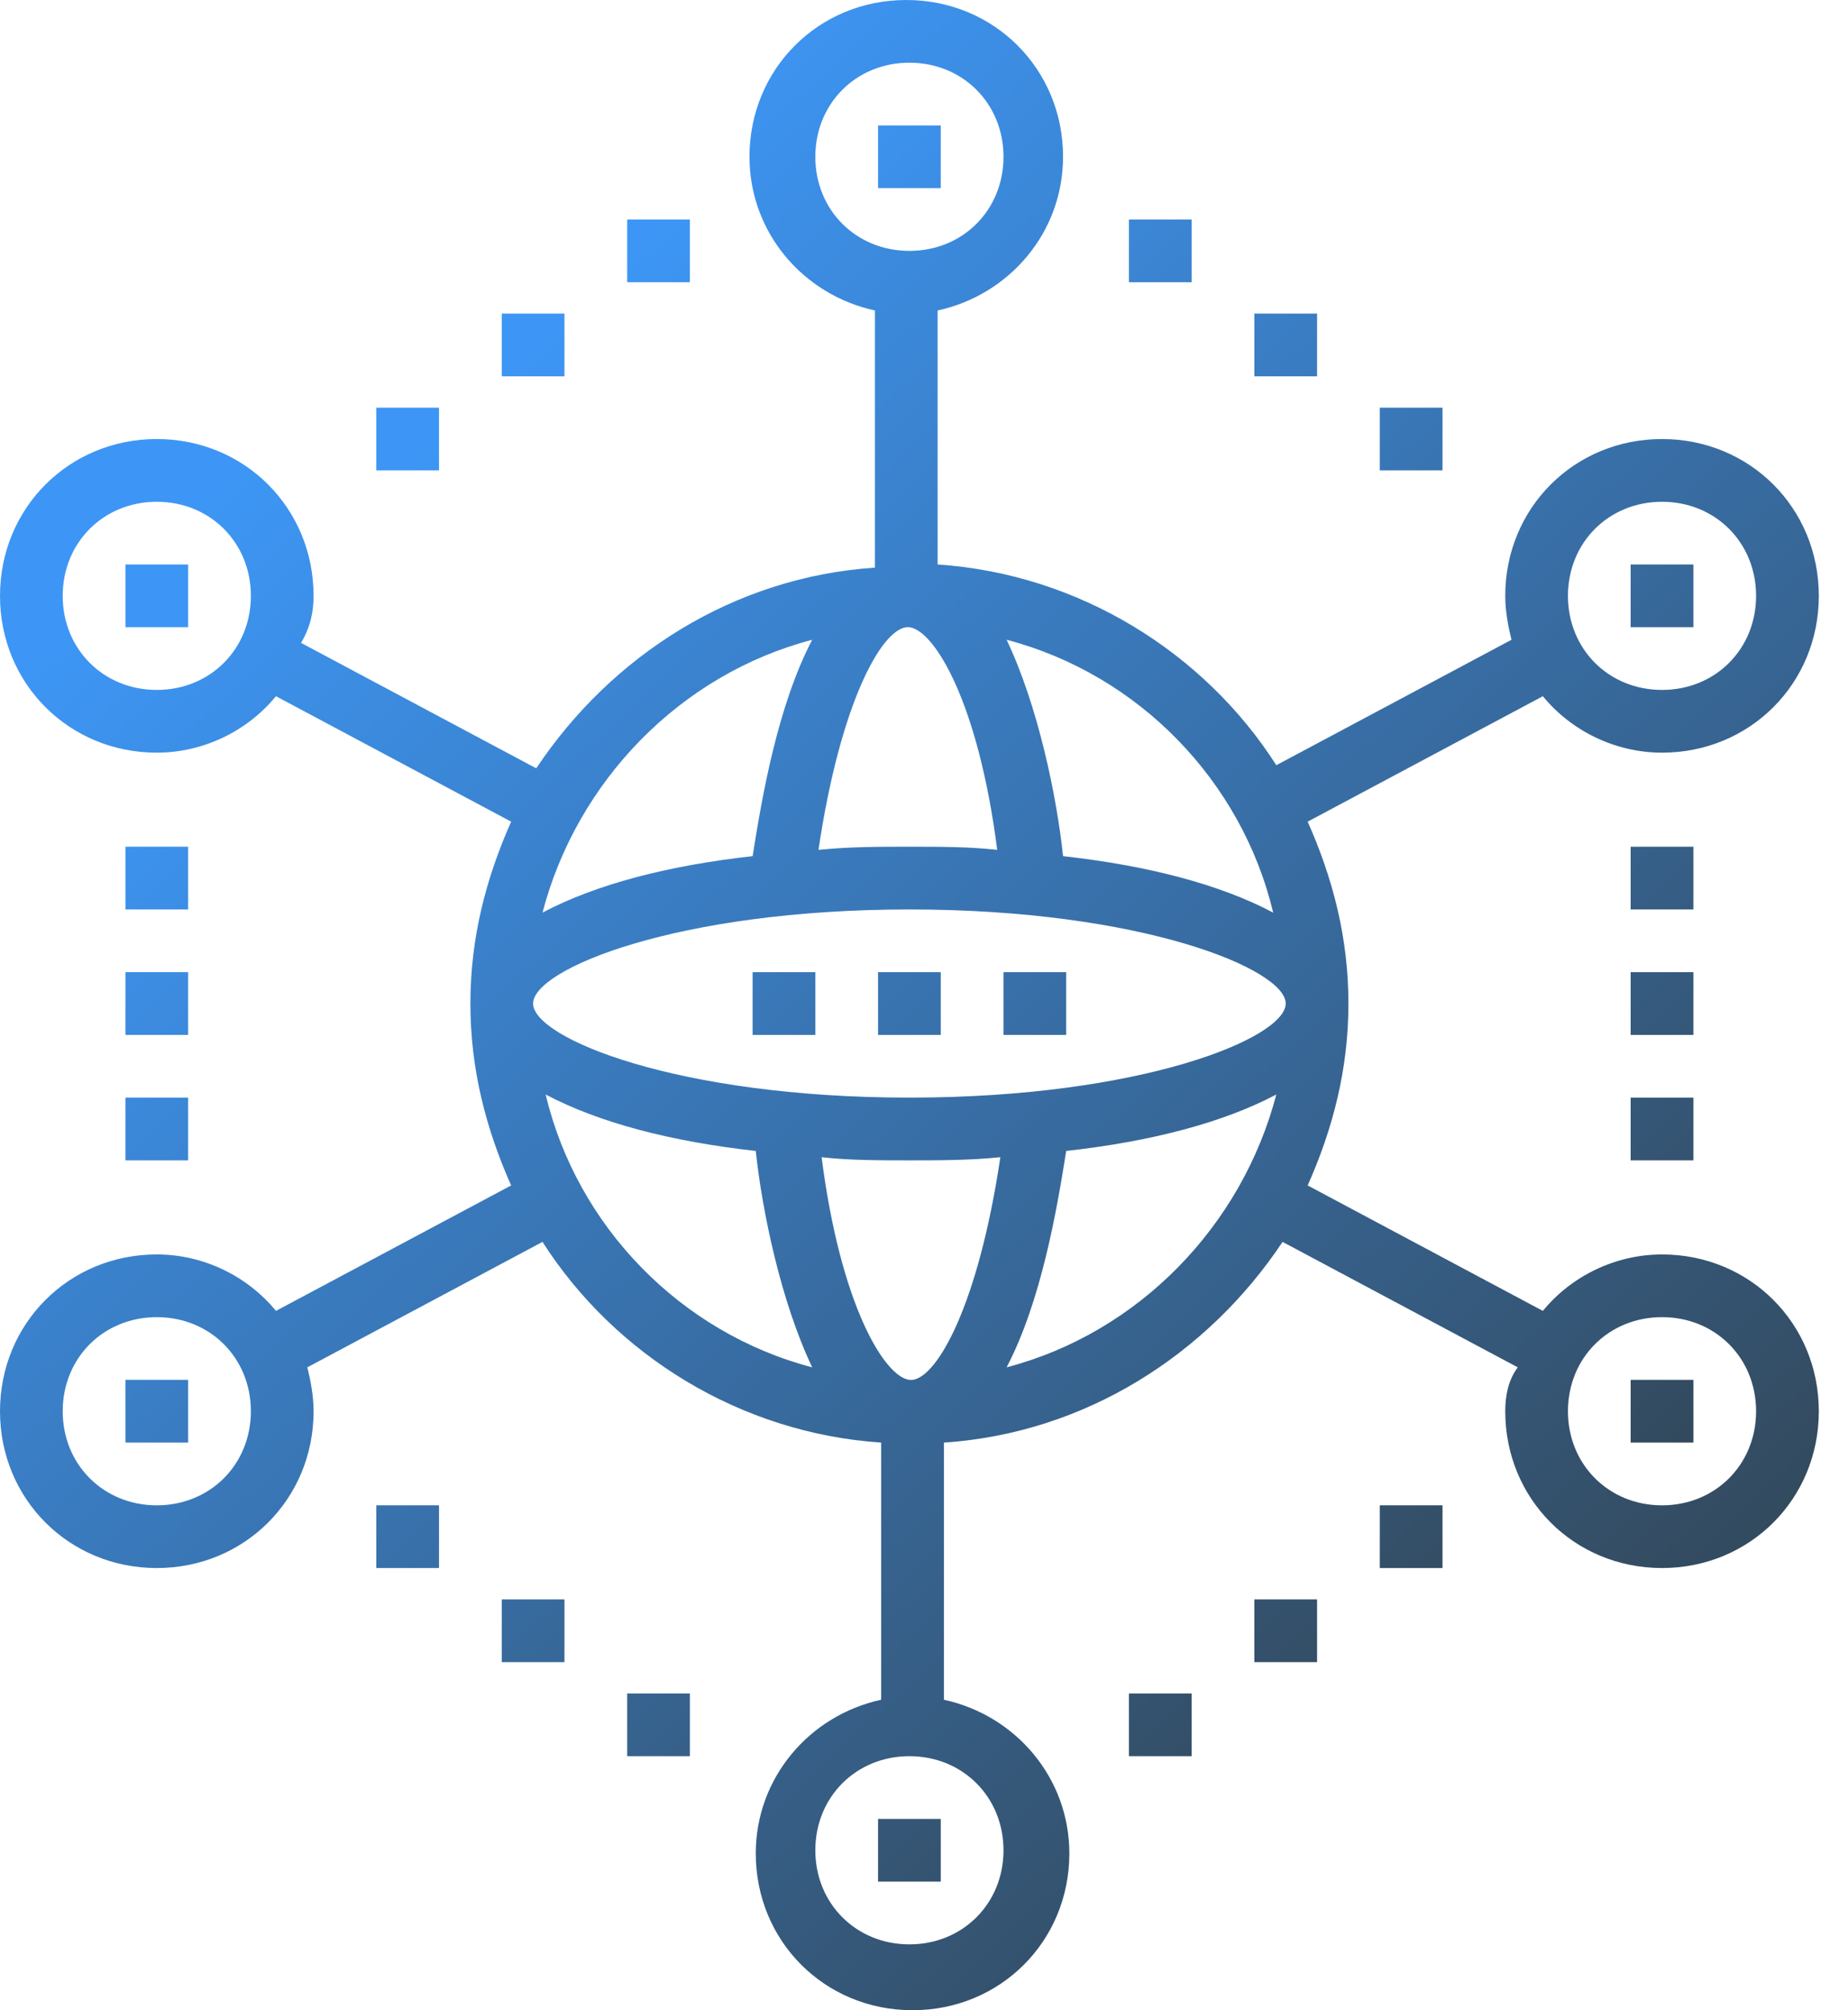 <svg width="57" height="62" viewBox="0 0 57 62" fill="none" xmlns="http://www.w3.org/2000/svg">
<path d="M51.264 38.69C49.813 38.69 48.459 39.367 47.588 40.431L40.334 36.562C41.108 34.821 41.591 32.983 41.591 30.952C41.591 28.92 41.108 27.083 40.334 25.342L47.588 21.473C48.459 22.537 49.813 23.214 51.264 23.214C53.972 23.214 56.1 21.086 56.1 18.378C56.1 15.669 53.972 13.541 51.264 13.541C48.555 13.541 46.428 15.669 46.428 18.378C46.428 18.861 46.524 19.345 46.621 19.732L39.367 23.601C37.142 20.119 33.273 17.701 28.92 17.41V9.576C31.145 9.092 32.789 7.158 32.789 4.836C32.789 2.128 30.662 0 27.953 0C25.245 0 23.117 2.128 23.117 4.836C23.117 7.158 24.761 9.092 26.986 9.576V17.507C22.633 17.797 18.861 20.215 16.54 23.697L9.285 19.828C9.576 19.345 9.672 18.861 9.672 18.378C9.672 15.669 7.544 13.541 4.836 13.541C2.128 13.541 0 15.669 0 18.378C0 21.086 2.128 23.214 4.836 23.214C6.287 23.214 7.641 22.537 8.512 21.473L15.766 25.342C14.992 27.083 14.509 28.92 14.509 30.952C14.509 32.983 14.992 34.821 15.766 36.562L8.512 40.431C7.641 39.367 6.287 38.69 4.836 38.69C2.128 38.69 0 40.818 0 43.526C0 46.234 2.128 48.362 4.836 48.362C7.544 48.362 9.672 46.234 9.672 43.526C9.672 43.042 9.576 42.559 9.479 42.172L16.733 38.303C18.958 41.785 22.827 44.203 27.179 44.493V52.424C24.955 52.908 23.311 54.842 23.311 57.164C23.311 59.872 25.438 62 28.147 62C30.855 62 32.983 59.872 32.983 57.164C32.983 54.842 31.338 52.908 29.114 52.424V44.493C33.467 44.203 37.239 41.785 39.56 38.303L46.814 42.172C46.524 42.559 46.428 43.042 46.428 43.526C46.428 46.234 48.555 48.362 51.264 48.362C53.972 48.362 56.1 46.234 56.1 43.526C56.1 40.818 53.972 38.69 51.264 38.69ZM51.264 15.476C52.908 15.476 54.165 16.733 54.165 18.378C54.165 20.022 52.908 21.279 51.264 21.279C49.619 21.279 48.362 20.022 48.362 18.378C48.362 16.733 49.619 15.476 51.264 15.476ZM4.836 21.279C3.192 21.279 1.934 20.022 1.934 18.378C1.934 16.733 3.192 15.476 4.836 15.476C6.481 15.476 7.738 16.733 7.738 18.378C7.738 20.022 6.481 21.279 4.836 21.279ZM4.836 46.428C3.192 46.428 1.934 45.17 1.934 43.526C1.934 41.881 3.192 40.624 4.836 40.624C6.481 40.624 7.738 41.881 7.738 43.526C7.738 45.17 6.481 46.428 4.836 46.428ZM39.27 28.147C37.626 27.276 35.401 26.696 32.789 26.406C32.596 24.568 32.016 21.763 31.048 19.732C35.111 20.796 38.303 24.084 39.27 28.147ZM25.148 4.836C25.148 3.192 26.406 1.934 28.05 1.934C29.694 1.934 30.952 3.192 30.952 4.836C30.952 6.481 29.694 7.738 28.05 7.738C26.406 7.738 25.148 6.481 25.148 4.836ZM27.953 19.345H28.05C28.824 19.442 30.178 21.666 30.758 26.212C29.888 26.115 29.017 26.115 28.05 26.115C27.083 26.115 26.212 26.115 25.245 26.212C25.922 21.666 27.179 19.442 27.953 19.345ZM25.052 19.732C23.988 21.763 23.504 24.568 23.214 26.406C20.602 26.696 18.378 27.276 16.733 28.147C17.797 24.084 20.989 20.796 25.052 19.732ZM16.83 33.757C18.474 34.627 20.699 35.208 23.311 35.498C23.504 37.335 24.084 40.14 25.052 42.172C20.989 41.108 17.797 37.819 16.83 33.757ZM30.952 57.067C30.952 58.711 29.694 59.969 28.05 59.969C26.406 59.969 25.148 58.711 25.148 57.067C25.148 55.423 26.406 54.165 28.05 54.165C29.694 54.165 30.952 55.423 30.952 57.067ZM28.147 42.559H28.05C27.276 42.462 25.922 40.237 25.342 35.691C26.212 35.788 27.083 35.788 28.05 35.788C29.017 35.788 29.888 35.788 30.855 35.691C30.178 40.237 28.92 42.462 28.147 42.559ZM31.048 42.172C32.112 40.14 32.596 37.335 32.886 35.498C35.498 35.208 37.722 34.627 39.367 33.757C38.303 37.819 35.111 41.108 31.048 42.172ZM28.05 33.853C20.892 33.853 16.443 32.016 16.443 30.952C16.443 29.888 20.892 28.05 28.05 28.05C35.208 28.05 39.657 29.888 39.657 30.952C39.657 32.016 35.208 33.853 28.05 33.853ZM51.264 46.428C49.619 46.428 48.362 45.17 48.362 43.526C48.362 41.881 49.619 40.624 51.264 40.624C52.908 40.624 54.165 41.881 54.165 43.526C54.165 45.17 52.908 46.428 51.264 46.428Z" fill="url(#paint0_linear_1_784)"/>
<path d="M23.214 29.984H25.148V31.919H23.214V29.984ZM27.083 29.984H29.017V31.919H27.083V29.984ZM30.951 29.984H32.886V31.919H30.951V29.984ZM3.869 26.115H5.803V28.05H3.869V26.115ZM3.869 29.984H5.803V31.919H3.869V29.984ZM3.869 33.853H5.803V35.788H3.869V33.853ZM50.296 33.853H52.231V35.788H50.296V33.853ZM50.296 29.984H52.231V31.919H50.296V29.984ZM50.296 26.115H52.231V28.05H50.296V26.115ZM11.607 12.574H13.541V14.508H11.607V12.574ZM15.476 9.672H17.41V11.607H15.476V9.672ZM19.345 6.771H21.279V8.705H19.345V6.771ZM42.558 12.574H44.493V14.508H42.558V12.574ZM38.689 9.672H40.624V11.607H38.689V9.672ZM34.821 6.771H36.755V8.705H34.821V6.771ZM11.607 46.427H13.541V48.362H11.607V46.427ZM15.476 49.329H17.41V51.264H15.476V49.329ZM19.345 52.231H21.279V54.165H19.345V52.231ZM42.558 46.427H44.493V48.362H42.558V46.427ZM38.689 49.329H40.624V51.264H38.689V49.329ZM34.821 52.231H36.755V54.165H34.821V52.231ZM27.083 3.869H29.017V5.803H27.083V3.869ZM27.083 56.1H29.017V58.034H27.083V56.1ZM3.869 17.41H5.803V19.345H3.869V17.41ZM50.296 17.41H52.231V19.345H50.296V17.41ZM3.869 42.558H5.803V44.493H3.869V42.558ZM50.296 42.558H52.231V44.493H50.296V42.558Z" fill="url(#paint1_linear_1_784)"/>
<defs>
<linearGradient id="paint0_linear_1_784" x1="57.216" y1="62.1" x2="10.226" y2="11.824" gradientUnits="userSpaceOnUse">
<stop stop-color="#31393C"/>
<stop offset="1" stop-color="#3D96F5"/>
</linearGradient>
<linearGradient id="paint1_linear_1_784" x1="53.193" y1="58.122" x2="12.108" y2="14.745" gradientUnits="userSpaceOnUse">
<stop stop-color="#31393C"/>
<stop offset="1" stop-color="#3D96F5"/>
</linearGradient>
</defs>
</svg>
